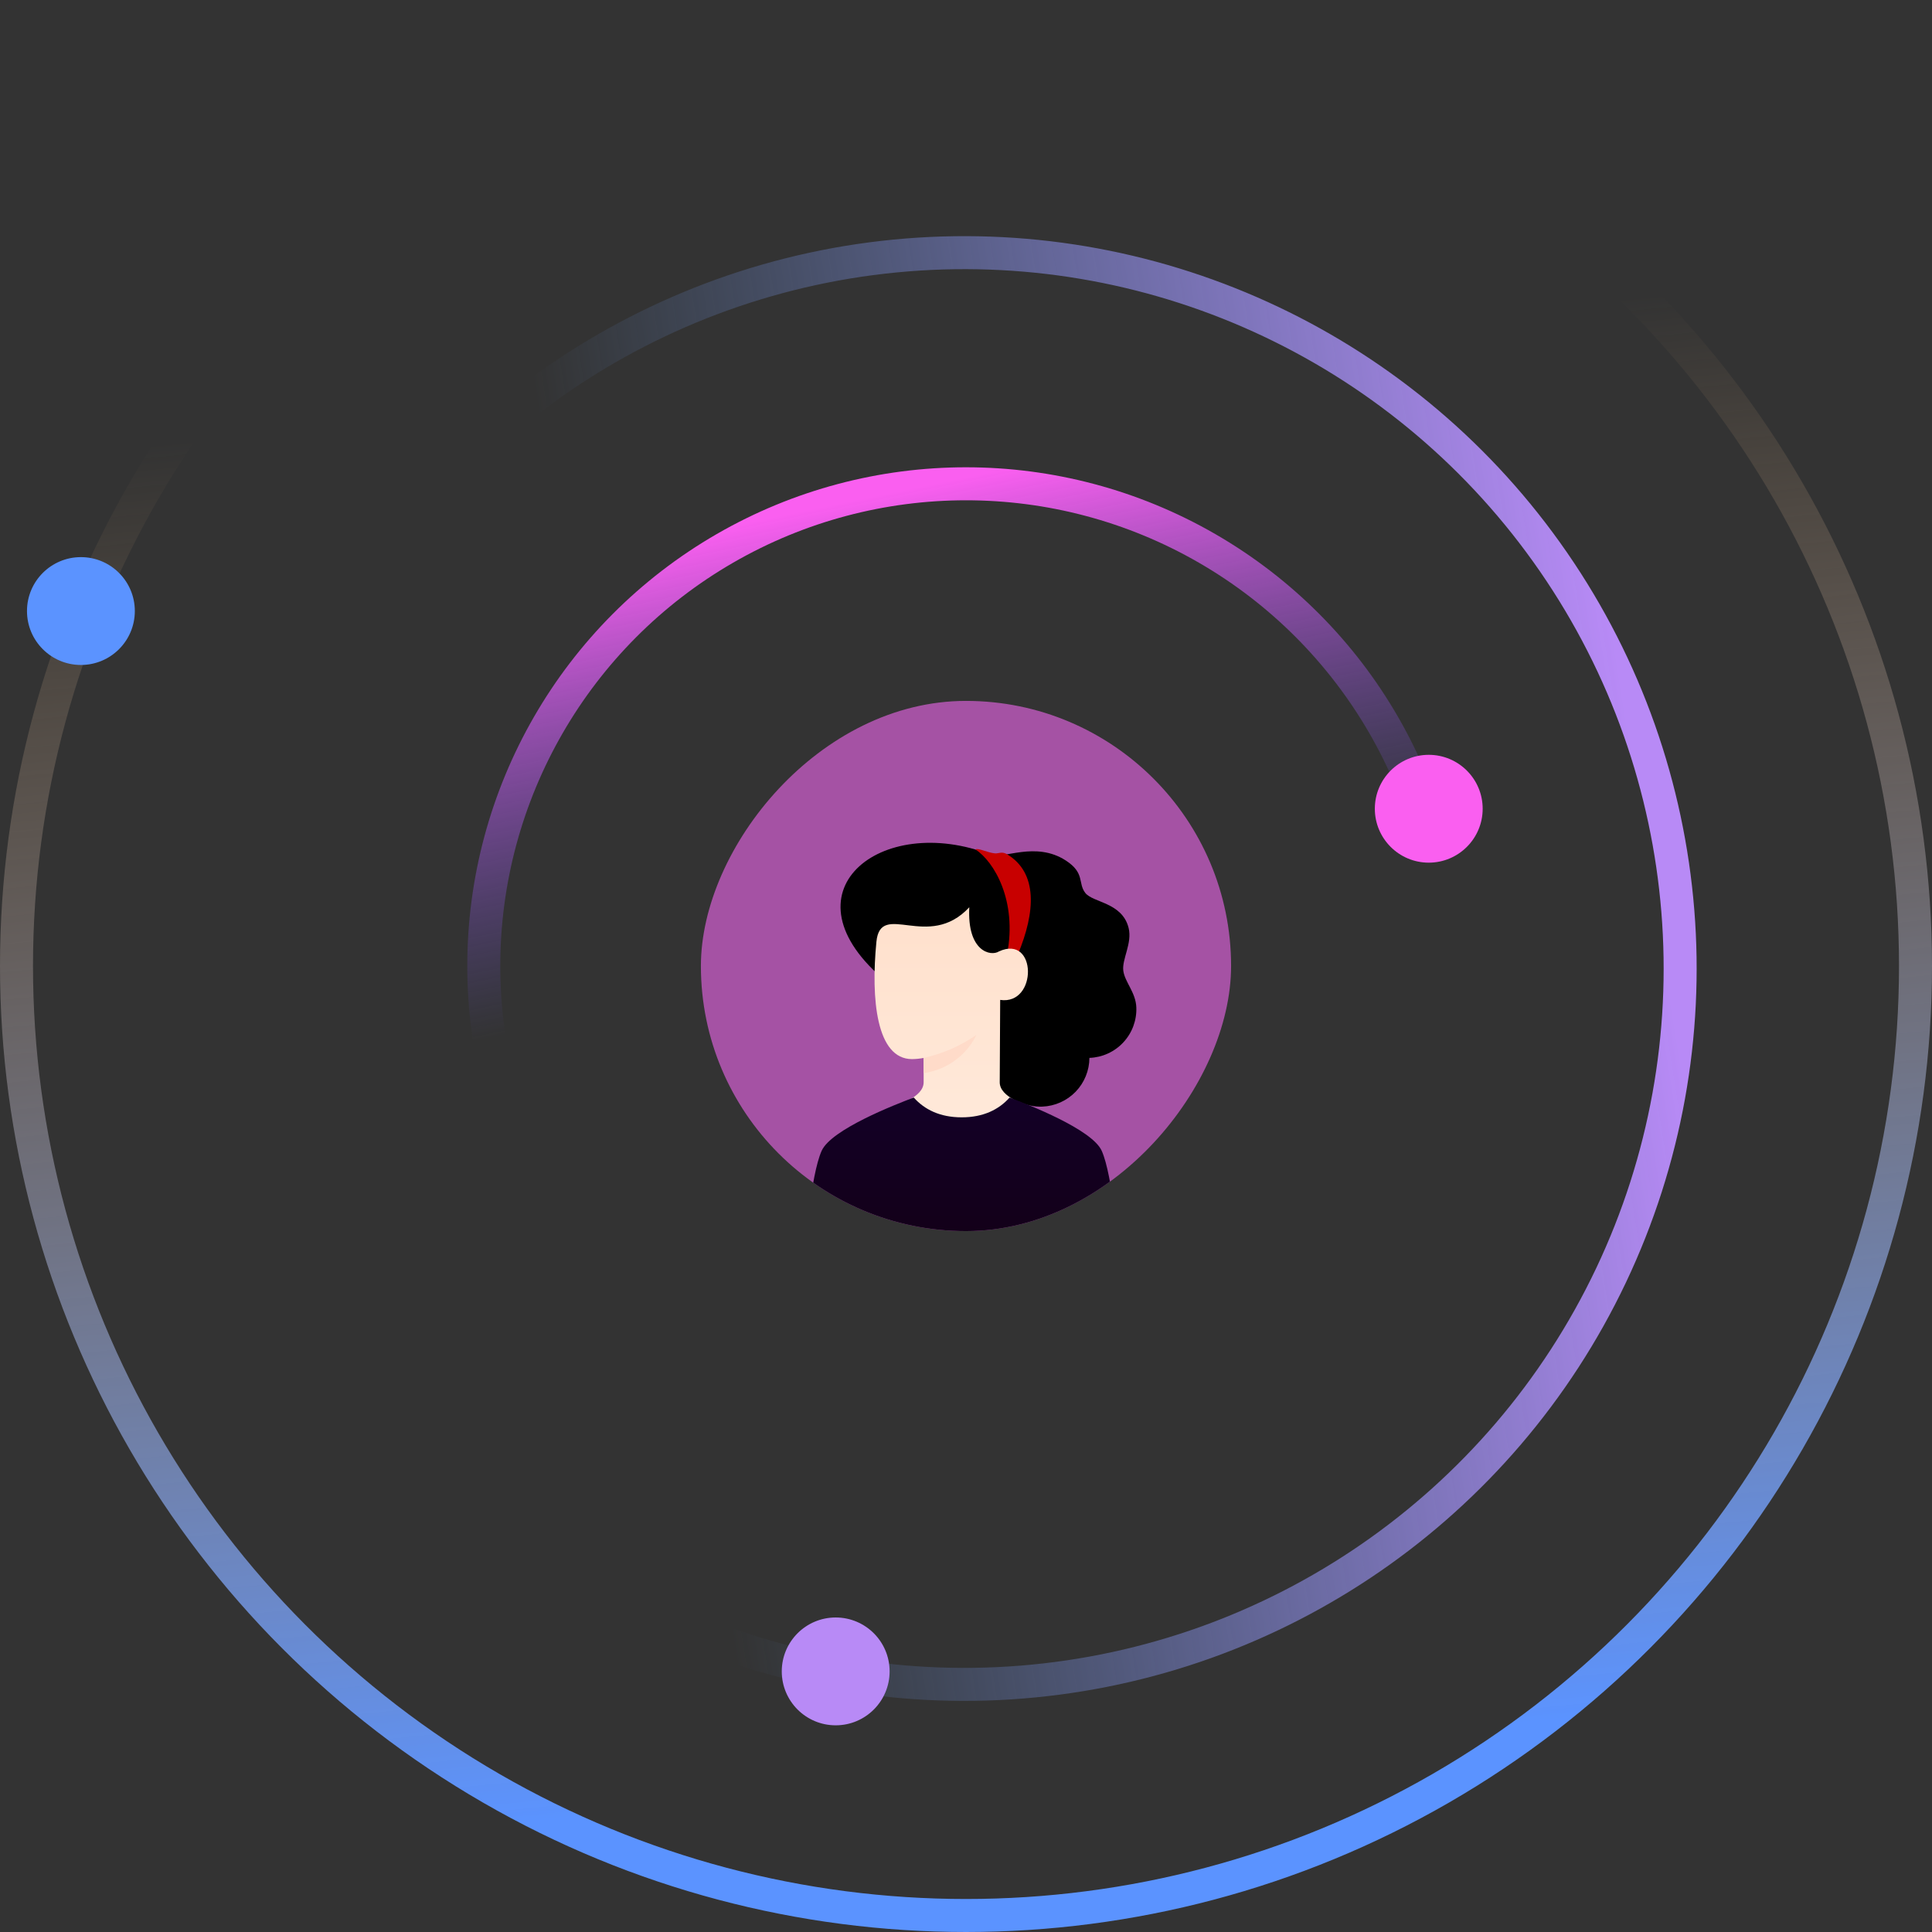 <svg width="98" height="98" viewBox="0 0 98 98" fill="none" xmlns="http://www.w3.org/2000/svg">
  <rect x="0" y="0" width="98" height="98" fill="#333333" stroke="none"/>
  <g clip-path="url(#clip0_833_14661)">
    <rect width="26.893" height="26.893" rx="13.447" transform="matrix(-1 0 0 1 62.446 35.553)"
      fill="#F268F0" fill-opacity="0.6" />
    <path
      d="M50.843 56.048C50.175 54.937 48.639 52.805 44.984 49.811C39.468 45.292 44.674 41.159 50.267 43.361C50.865 43.596 52.523 42.653 54.058 43.646C55.049 44.287 54.663 44.789 55.049 45.291C55.435 45.794 56.922 45.764 57.248 47.068C57.441 47.84 56.907 48.649 56.978 49.231C57.05 49.812 57.613 50.336 57.64 51.104C57.652 51.428 57.599 51.751 57.486 52.055C57.373 52.359 57.201 52.638 56.98 52.875C56.759 53.113 56.493 53.304 56.198 53.439C55.903 53.574 55.584 53.649 55.26 53.661C55.257 54.301 55.007 54.916 54.562 55.377C54.116 55.838 53.51 56.108 52.869 56.133C52.459 56.148 52.051 56.059 51.683 55.876C51.318 56.212 51.005 56.318 50.843 56.048Z"
      fill="url(#paint0_linear_833_14661)" />
    <path
      d="M49.476 43.087C50.427 43.697 51.603 45.697 51.087 48.383C50.974 48.969 51.326 49.144 51.627 48.421C52.536 46.241 52.641 44.275 51.087 43.334C50.817 43.171 50.662 43.303 50.469 43.287C50.102 43.257 49.608 42.996 49.476 43.087Z"
      fill="url(#paint1_linear_833_14661)" />
    <path
      d="M50.711 54.9C50.711 54.205 50.735 50.778 50.734 50.72C52.641 51.001 52.603 47.372 50.673 48.26C50.248 48.53 49.051 48.26 49.167 46.021C47.082 48.26 44.662 45.648 44.455 47.776C44.171 50.682 44.456 53.723 46.262 53.723C46.46 53.721 46.657 53.701 46.851 53.664V54.9C46.851 55.672 45.461 56.058 45.461 56.058C45.461 56.058 47.862 58.32 48.858 58.308C49.855 58.295 52.101 56.058 52.101 56.058C52.101 56.058 50.711 55.672 50.711 54.9Z"
      fill="url(#paint2_linear_833_14661)" />
    <g style="mix-blend-mode:multiply">
      <path
        d="M46.851 53.664C47.808 53.452 48.716 53.056 49.523 52.498C49.523 52.498 48.857 54.127 46.853 54.436L46.851 53.664Z"
        fill="#FFDBC9" />
    </g>
    <path
      d="M41.678 58.374C41.118 59.619 40.828 63.393 40.828 63.393H56.733C56.733 63.393 56.444 59.619 55.884 58.374C55.393 57.284 52.16 56.032 51.212 55.672C50.665 56.284 49.881 56.676 48.781 56.676C47.681 56.676 46.897 56.284 46.35 55.672C45.402 56.032 42.169 57.284 41.678 58.374Z"
      fill="url(#paint3_linear_833_14661)" />
  </g>
  <circle cx="49" cy="49" r="24.46" stroke="url(#paint4_linear_833_14661)"
    stroke-width="1.674" />
  <circle cx="48.913" cy="49.128" r="36.312" transform="rotate(85.394 48.913 49.128)"
    stroke="url(#paint5_linear_833_14661)" stroke-width="1.674" />
  <circle cx="49" cy="49" r="48.163" stroke="url(#paint6_linear_833_14661)" stroke-width="1.674" />
  <circle cx="72.473" cy="41.023" r="2.735" fill="#FA5FF0" />
  <circle cx="42.39" cy="84.781" r="2.735" fill="#B88AF6" />
  <circle cx="4.104" cy="30.995" r="2.735" fill="#5B93FF" />
  <defs>
    <linearGradient id="paint0_linear_833_14661" x1="50.406" y1="56.225" x2="49.93" y2="42.65"
      gradientUnits="userSpaceOnUse">
      <stop />
      <stop offset="1" />
    </linearGradient>
    <linearGradient id="paint1_linear_833_14661" x1="50.882" y1="43.068" x2="50.882" y2="48.896"
      gradientUnits="userSpaceOnUse">
      <stop stop-color="#C80000" />
      <stop offset="1" stop-color="#C80000" />
    </linearGradient>
    <linearGradient id="paint2_linear_833_14661" x1="48.251" y1="46.021" x2="48.251" y2="58.308"
      gradientUnits="userSpaceOnUse">
      <stop stop-color="#FFE0CC" />
      <stop offset="1" stop-color="#FFEADB" />
    </linearGradient>
    <linearGradient id="paint3_linear_833_14661" x1="48.781" y1="55.672" x2="48.781" y2="63.393"
      gradientUnits="userSpaceOnUse">
      <stop stop-color="#130027" />
      <stop offset="1" stop-color="#130017" />
    </linearGradient>
    <linearGradient id="paint4_linear_833_14661" x1="43.53" y1="48.772" x2="38.744" y2="25.754"
      gradientUnits="userSpaceOnUse">
      <stop stop-color="#6956E5" stop-opacity="0" />
      <stop offset="0.976" stop-color="#FA5FF0" />
    </linearGradient>
    <linearGradient id="paint5_linear_833_14661" x1="37.871" y1="66.988" x2="33.853" y2="14.992"
      gradientUnits="userSpaceOnUse">
      <stop stop-color="#6BA5FB" stop-opacity="0" />
      <stop offset="1" stop-color="#B88AF6" />
    </linearGradient>
    <linearGradient id="paint6_linear_833_14661" x1="18.688" y1="21.423" x2="25.753" y2="92.53"
      gradientUnits="userSpaceOnUse">
      <stop stop-color="#F8C07F" stop-opacity="0" />
      <stop offset="1" stop-color="#5B93FF" />
    </linearGradient>
    <clipPath id="clip0_833_14661">
      <rect width="26.893" height="26.893" rx="13.447" transform="matrix(-1 0 0 1 62.446 35.553)"
        fill="white" />
    </clipPath>
  </defs>
</svg>
  